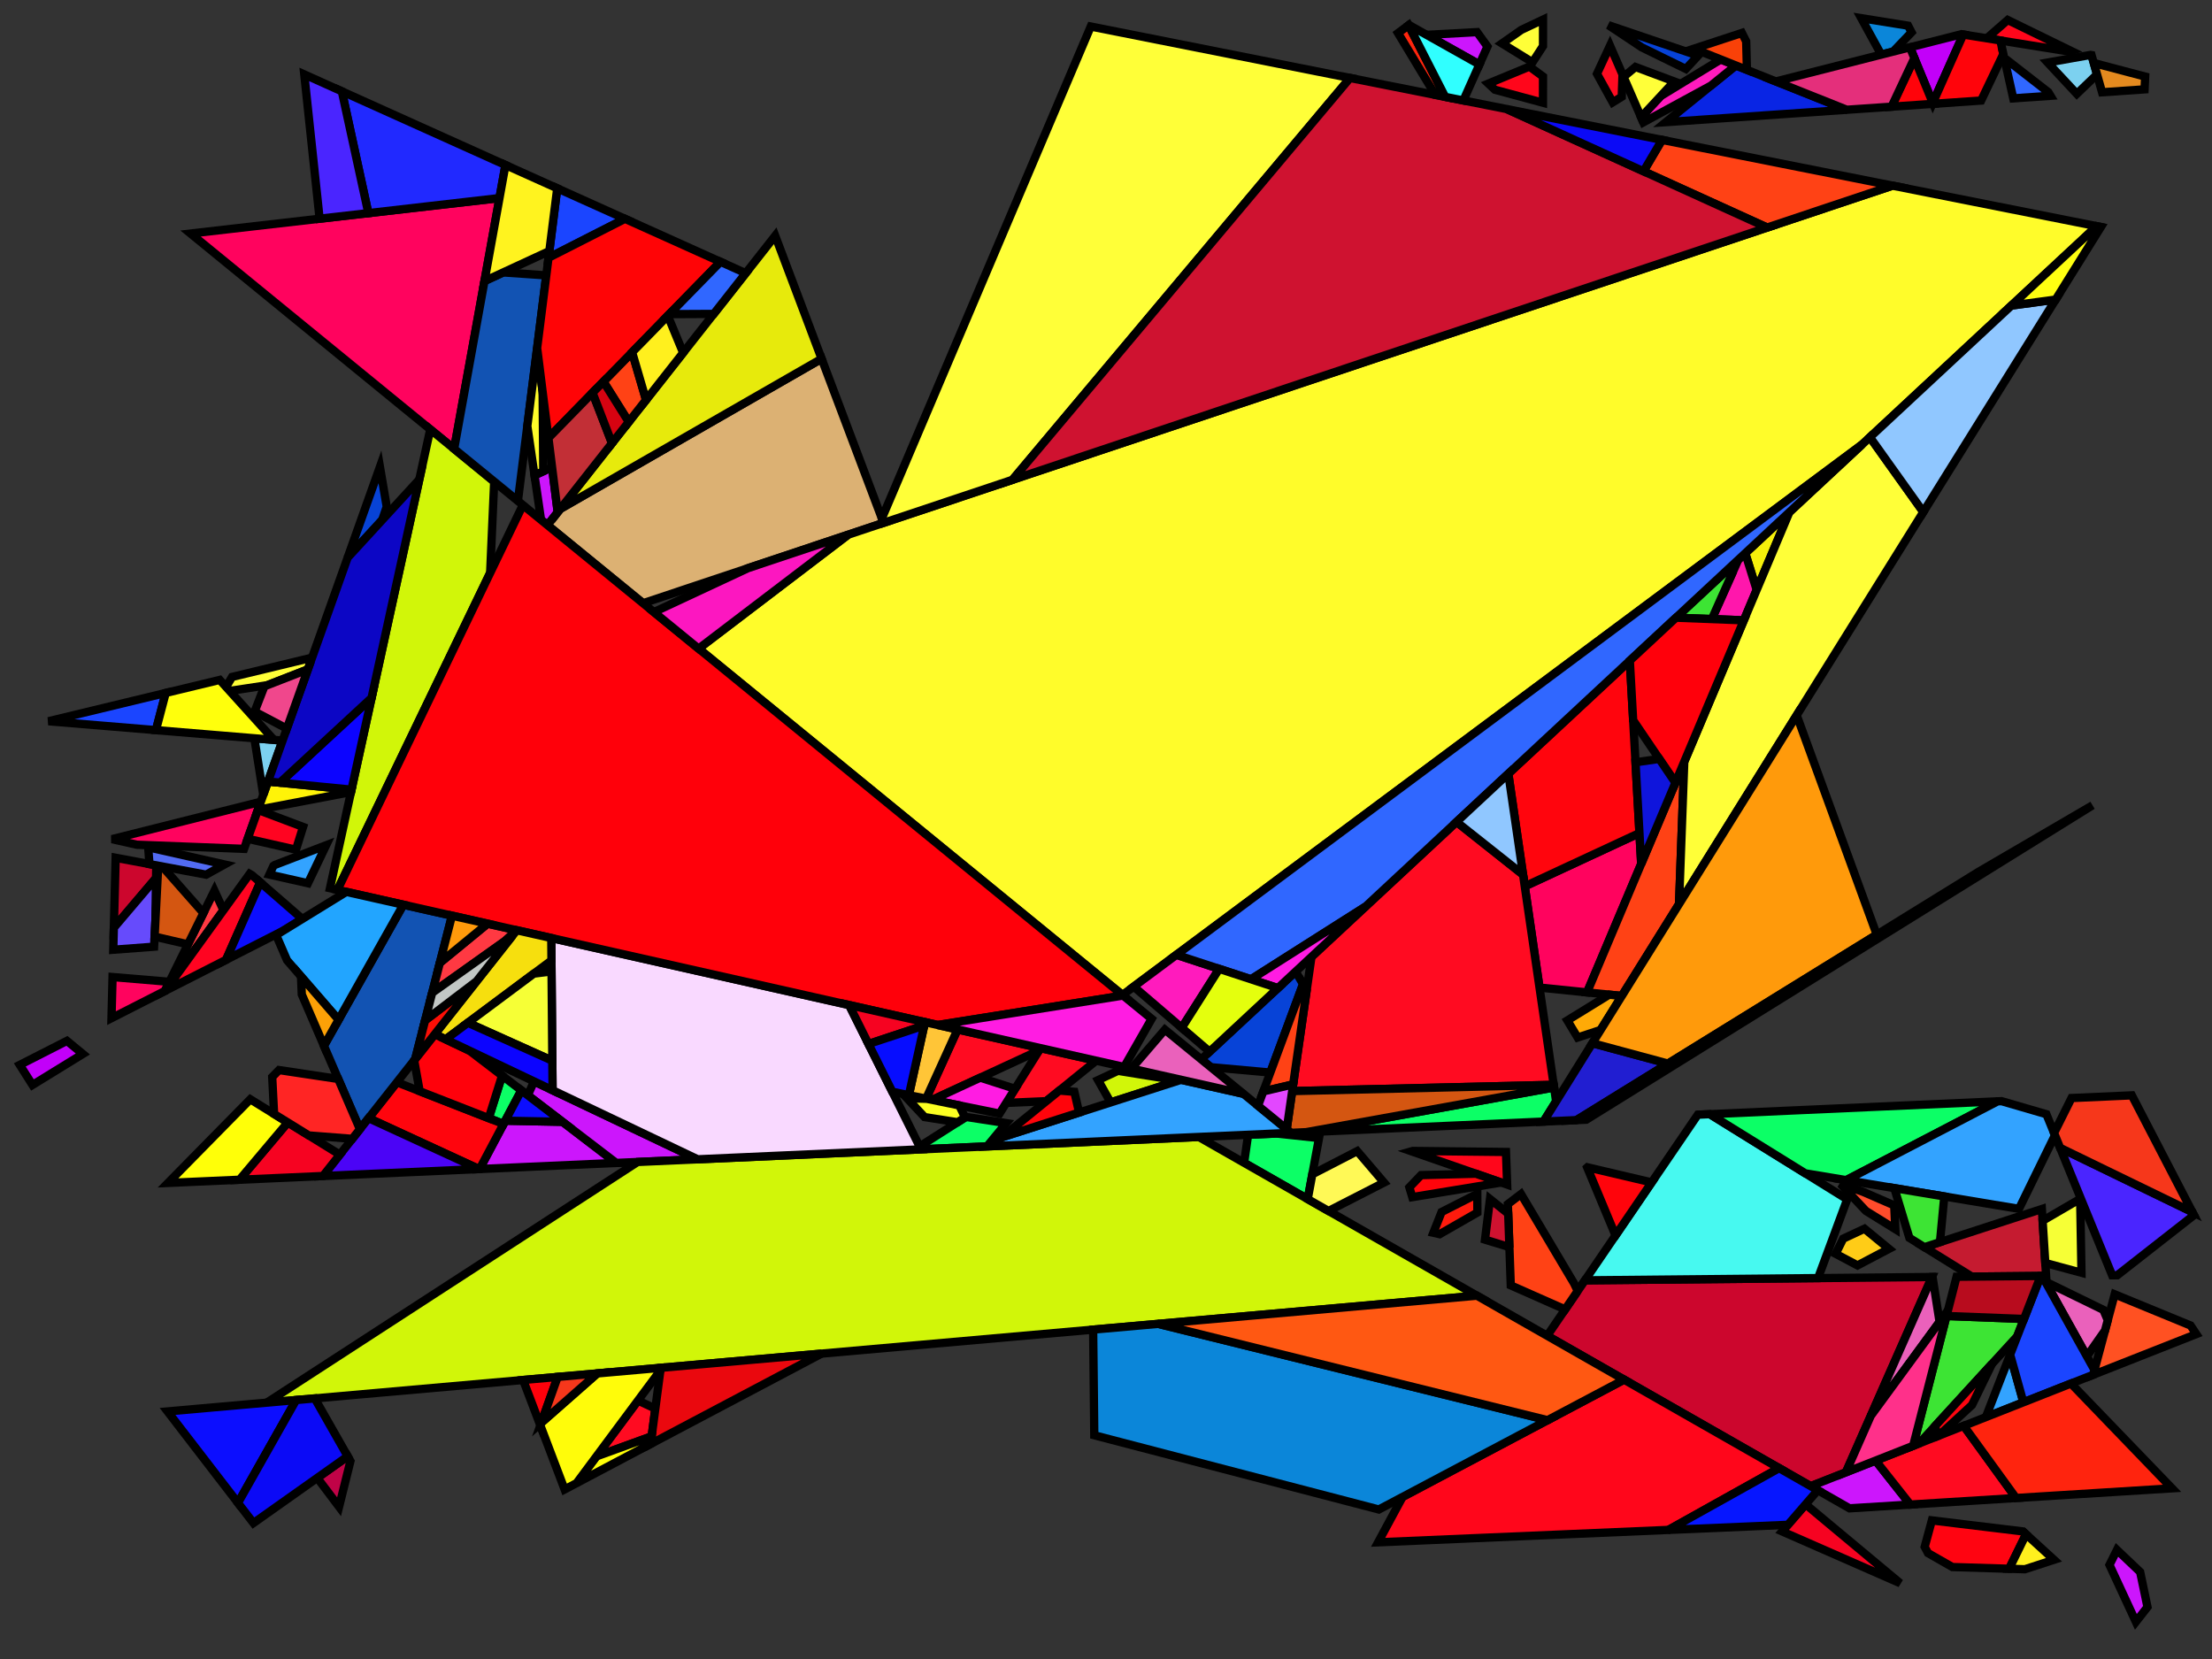 <?xml version="1.0" encoding="iso-8859-1" standalone="no"?>
<!DOCTYPE svg PUBLIC "-//W3C//DTD SVG 1.0//EN" "http://www.w3.org/TR/2001/REC-SVG-20010904/DTD/svg10.dtd">
<svg xmlns="http://www.w3.org/2000/svg" width="800" height="600">
<rect width="100%" height="100%" fill="#333333" stroke="none"/>
<path style="fill:rgb(0, 0, 0);fill-opacity:0.0;fill-rule:evenodd;stroke:rgb(0, 0, 0);stroke-width:0.0;" d="M 0, 600 L 800, 600 L 800, 0 L 0, 0 z "/>
<path style="fill:rgb(204, 6, 45);fill-opacity:1.0;fill-rule:evenodd;stroke:rgb(0, 0, 0);stroke-width:3.0;" d="M 56.514, 312.967 L 56.444, 317.543 L 41.173, 335.527 L 41.832, 310.227 z "/>
<path style="fill:rgb(204, 6, 45);fill-opacity:1.0;fill-rule:evenodd;stroke:rgb(0, 0, 0);stroke-width:3.0;" d="M 667.588, 532.483 L 654.873, 537.498 L 559.559, 483.101 L 573.22, 463.048 L 698.729, 461.844 z "/>
<path style="fill:rgb(71, 249, 240);fill-opacity:1.0;fill-rule:evenodd;stroke:rgb(0, 0, 0);stroke-width:3.0;" d="M 668.068, 433.753 L 657.523, 462.239 L 573.22, 463.048 L 614.026, 403.149 L 618.389, 402.954 z "/>
<path style="fill:rgb(255, 3, 94);fill-opacity:1.0;fill-rule:evenodd;stroke:rgb(0, 0, 0);stroke-width:3.0;" d="M 164.247, 162.344 L 68.927, 84.457 L 180.646, 71.635 z "/>
<path style="fill:rgb(255, 3, 94);fill-opacity:1.0;fill-rule:evenodd;stroke:rgb(0, 0, 0);stroke-width:3.0;" d="M 61.275, 355.085 L 59.638, 358.398 L 40.323, 368.235 L 40.709, 353.36 z "/>
<path style="fill:rgb(255, 3, 94);fill-opacity:1.0;fill-rule:evenodd;stroke:rgb(0, 0, 0);stroke-width:3.0;" d="M 593.556, 312.462 L 573.983, 358.918 L 556.786, 357.16 L 551.448, 320.556 L 592.932, 301.281 z "/>
<path style="fill:rgb(255, 3, 94);fill-opacity:1.0;fill-rule:evenodd;stroke:rgb(0, 0, 0);stroke-width:3.0;" d="M 88.264, 307.006 L 49.5, 305.509 L 40.514, 303.487 L 94.328, 289.958 z "/>
<path style="fill:rgb(204, 22, 252);fill-opacity:1.0;fill-rule:evenodd;stroke:rgb(0, 0, 0);stroke-width:3.0;" d="M 690.886, 544.144 L 668.906, 545.507 L 654.873, 537.498 L 678.334, 528.244 z "/>
<path style="fill:rgb(204, 22, 252);fill-opacity:1.0;fill-rule:evenodd;stroke:rgb(0, 0, 0);stroke-width:3.0;" d="M 203.433, 405.721 L 222.867, 420.589 L 173.477, 422.791 L 182.739, 405.323 z "/>
<path style="fill:rgb(204, 22, 252);fill-opacity:1.0;fill-rule:evenodd;stroke:rgb(0, 0, 0);stroke-width:3.0;" d="M 201.7, 185.259 L 198.018, 189.938 L 195.672, 188.021 L 193.315, 171.888 L 199.666, 169.005 z "/>
<path style="fill:rgb(204, 22, 252);fill-opacity:1.0;fill-rule:evenodd;stroke:rgb(0, 0, 0);stroke-width:3.0;" d="M 774.011, 568.507 L 776.667, 581.205 L 772.47, 586.572 L 762.926, 565.966 L 765.625, 560.545 z "/>
<path style="fill:rgb(204, 22, 252);fill-opacity:1.0;fill-rule:evenodd;stroke:rgb(0, 0, 0);stroke-width:3.0;" d="M 537.952, 16.82 L 535.047, 23.332 L 515.93, 12.601 L 534.198, 11.617 z "/>
<path style="fill:rgb(204, 22, 252);fill-opacity:1.0;fill-rule:evenodd;stroke:rgb(0, 0, 0);stroke-width:3.0;" d="M 252.331, 419.275 L 222.867, 420.589 L 190.88, 396.117 L 193.144, 391.109 z "/>
<path style="fill:rgb(197, 27, 48);fill-opacity:1.0;fill-rule:evenodd;stroke:rgb(0, 0, 0);stroke-width:3.0;" d="M 740.005, 461.448 L 713.156, 461.706 L 695.991, 451.064 L 738.471, 437.251 z "/>
<path style="fill:rgb(12, 255, 102);fill-opacity:1.0;fill-rule:evenodd;stroke:rgb(0, 0, 0);stroke-width:3.0;" d="M 363.916, 406.198 L 356.959, 414.61 L 333.1, 415.674 L 332.577, 414.625 L 349.346, 403.947 z "/>
<path style="fill:rgb(12, 255, 102);fill-opacity:1.0;fill-rule:evenodd;stroke:rgb(0, 0, 0);stroke-width:3.0;" d="M 188.562, 394.343 L 182.114, 406.503 L 176.754, 404.408 L 181.582, 389.004 z "/>
<path style="fill:rgb(12, 255, 102);fill-opacity:1.0;fill-rule:evenodd;stroke:rgb(0, 0, 0);stroke-width:3.0;" d="M 667.713, 426.813 L 652.901, 424.35 L 618.389, 402.954 L 722.462, 398.314 z "/>
<path style="fill:rgb(12, 255, 102);fill-opacity:1.0;fill-rule:evenodd;stroke:rgb(0, 0, 0);stroke-width:3.0;" d="M 562.788, 398.321 L 558.23, 405.637 L 472.36, 409.465 L 562.055, 393.294 z "/>
<path style="fill:rgb(12, 255, 102);fill-opacity:1.0;fill-rule:evenodd;stroke:rgb(0, 0, 0);stroke-width:3.0;" d="M 477.041, 411.595 L 472.956, 433.676 L 449.948, 420.545 L 451.402, 410.4 L 461.639, 409.943 z "/>
<path style="fill:rgb(209, 246, 9);fill-opacity:1.0;fill-rule:evenodd;stroke:rgb(0, 0, 0);stroke-width:3.0;" d="M 534.154, 468.602 L 96.489, 507.283 L 230.598, 420.244 L 433.564, 411.195 z "/>
<path style="fill:rgb(209, 246, 9);fill-opacity:1.0;fill-rule:evenodd;stroke:rgb(0, 0, 0);stroke-width:3.0;" d="M 426.269, 390.809 L 401.674, 398.704 L 397.124, 390.634 L 404.328, 387.272 z "/>
<path style="fill:rgb(209, 246, 9);fill-opacity:1.0;fill-rule:evenodd;stroke:rgb(0, 0, 0);stroke-width:3.0;" d="M 178.725, 174.174 L 177.269, 207.205 L 122.055, 321.841 L 119.338, 321.23 L 155.611, 155.287 z "/>
<path style="fill:rgb(255, 249, 86);fill-opacity:1.0;fill-rule:evenodd;stroke:rgb(0, 0, 0);stroke-width:3.0;" d="M 500.551, 427.684 L 480.564, 437.924 L 480.436, 437.945 L 472.956, 433.676 L 474.619, 424.69 L 490.847, 416.317 z "/>
<path style="fill:rgb(33, 41, 255);fill-opacity:1.0;fill-rule:evenodd;stroke:rgb(0, 0, 0);stroke-width:3.0;" d="M 182.808, 59.675 L 180.646, 71.635 L 133.219, 77.078 L 123.631, 33.03 z "/>
<path style="fill:rgb(255, 5, 13);fill-opacity:1.0;fill-rule:evenodd;stroke:rgb(0, 0, 0);stroke-width:3.0;" d="M 182.114, 406.503 L 173.477, 422.791 L 173.226, 422.802 L 133.302, 404.404 L 143.54, 391.421 z "/>
<path style="fill:rgb(255, 5, 13);fill-opacity:1.0;fill-rule:evenodd;stroke:rgb(0, 0, 0);stroke-width:3.0;" d="M 592.932, 301.281 L 551.448, 320.556 L 545.507, 279.814 L 589.45, 238.925 z "/>
<path style="fill:rgb(9, 37, 228);fill-opacity:1.0;fill-rule:evenodd;stroke:rgb(0, 0, 0);stroke-width:3.0;" d="M 667.912, 39.694 L 602.478, 44.175 L 627.785, 23.678 z "/>
<path style="fill:rgb(18, 83, 179);fill-opacity:1.0;fill-rule:evenodd;stroke:rgb(0, 0, 0);stroke-width:3.0;" d="M 197.572, 99.591 L 187.304, 181.184 L 164.247, 162.344 L 175.218, 101.656 L 181.993, 98.524 z "/>
<path style="fill:rgb(18, 83, 179);fill-opacity:1.0;fill-rule:evenodd;stroke:rgb(0, 0, 0);stroke-width:3.0;" d="M 163.456, 331.161 L 150.163, 383.023 L 130.164, 408.383 L 117.154, 378.226 L 145.875, 327.203 z "/>
<path style="fill:rgb(220, 177, 115);fill-opacity:1.0;fill-rule:evenodd;stroke:rgb(0, 0, 0);stroke-width:3.0;" d="M 319.548, 189.101 L 232.569, 218.17 L 198.018, 189.938 L 202.666, 184.03 L 297.15, 129.745 z "/>
<path style="fill:rgb(231, 234, 12);fill-opacity:1.0;fill-rule:evenodd;stroke:rgb(0, 0, 0);stroke-width:3.0;" d="M 297.15, 129.745 L 202.666, 184.03 L 280.365, 85.263 z "/>
<path style="fill:rgb(51, 163, 255);fill-opacity:1.0;fill-rule:evenodd;stroke:rgb(0, 0, 0);stroke-width:3.0;" d="M 731.79, 507.159 L 718.21, 512.515 L 726.99, 489.911 z "/>
<path style="fill:rgb(51, 163, 255);fill-opacity:1.0;fill-rule:evenodd;stroke:rgb(0, 0, 0);stroke-width:3.0;" d="M 740.105, 402.967 L 743.21, 410.573 L 730.19, 437.2 L 667.713, 426.813 L 722.462, 398.314 L 723.892, 398.25 z "/>
<path style="fill:rgb(51, 163, 255);fill-opacity:1.0;fill-rule:evenodd;stroke:rgb(0, 0, 0);stroke-width:3.0;" d="M 111.376, 319.437 L 97.436, 316.299 L 98.876, 313.165 L 99.335, 312.848 L 117.944, 305.694 z "/>
<path style="fill:rgb(51, 163, 255);fill-opacity:1.0;fill-rule:evenodd;stroke:rgb(0, 0, 0);stroke-width:3.0;" d="M 449.705, 395.595 L 466.973, 409.705 L 358.324, 414.549 L 362.256, 411.358 L 427.164, 390.521 z "/>
<path style="fill:rgb(255, 57, 66);fill-opacity:1.0;fill-rule:evenodd;stroke:rgb(0, 0, 0);stroke-width:3.0;" d="M 186.799, 336.415 L 182.371, 340.516 L 156.306, 359.053 L 159.083, 348.223 L 176.345, 334.062 z "/>
<path style="fill:rgb(255, 57, 66);fill-opacity:1.0;fill-rule:evenodd;stroke:rgb(0, 0, 0);stroke-width:3.0;" d="M 80.707, 328.979 L 80.413, 329.735 L 59.756, 358.338 L 59.638, 358.398 L 77.563, 322.134 z "/>
<path style="fill:rgb(255, 4, 33);fill-opacity:1.0;fill-rule:evenodd;stroke:rgb(0, 0, 0);stroke-width:3.0;" d="M 91.168, 316.545 L 94.12, 319.112 L 81.75, 347.137 L 59.756, 358.338 L 90.303, 316.042 z "/>
<path style="fill:rgb(255, 4, 33);fill-opacity:1.0;fill-rule:evenodd;stroke:rgb(0, 0, 0);stroke-width:3.0;" d="M 109.61, 299.068 L 107.031, 307.304 L 89.564, 303.353 L 93.277, 292.913 z "/>
<path style="fill:rgb(249, 217, 255);fill-opacity:1.0;fill-rule:evenodd;stroke:rgb(0, 0, 0);stroke-width:3.0;" d="M 307.097, 363.494 L 333.1, 415.674 L 252.331, 419.275 L 199.848, 394.3 L 199.374, 339.246 z "/>
<path style="fill:rgb(246, 240, 11);fill-opacity:1.0;fill-rule:evenodd;stroke:rgb(0, 0, 0);stroke-width:3.0;" d="M 635.329, 213.317 L 631.196, 200.079 L 647.168, 185.217 z "/>
<path style="fill:rgb(255, 6, 27);fill-opacity:1.0;fill-rule:evenodd;stroke:rgb(0, 0, 0);stroke-width:3.0;" d="M 558.043, 27.669 L 558.037, 37.163 L 540.658, 32.456 L 538.283, 30.229 L 553.149, 24.076 z "/>
<path style="fill:rgb(255, 6, 27);fill-opacity:1.0;fill-rule:evenodd;stroke:rgb(0, 0, 0);stroke-width:3.0;" d="M 643.443, 530.974 L 603.416, 553.311 L 498.412, 557.793 L 507.263, 541.379 L 587.367, 498.971 z "/>
<path style="fill:rgb(255, 6, 27);fill-opacity:1.0;fill-rule:evenodd;stroke:rgb(0, 0, 0);stroke-width:3.0;" d="M 748.999, 18.395 L 748.248, 18.614 L 718.537, 13.85 L 726.116, 7.23 z "/>
<path style="fill:rgb(255, 6, 27);fill-opacity:1.0;fill-rule:evenodd;stroke:rgb(0, 0, 0);stroke-width:3.0;" d="M 544.659, 416.625 L 545.083, 428.424 L 510.495, 416.393 L 510.99, 416.254 z "/>
<path style="fill:rgb(255, 204, 23);fill-opacity:1.0;fill-rule:evenodd;stroke:rgb(0, 0, 0);stroke-width:3.0;" d="M 683.172, 451.662 L 671.797, 457.647 L 663.893, 453.455 L 666.609, 447.982 L 674.318, 444.383 z "/>
<path style="fill:rgb(255, 11, 33);fill-opacity:1.0;fill-rule:evenodd;stroke:rgb(0, 0, 0);stroke-width:3.0;" d="M 396.449, 383.607 L 378.408, 398.249 L 363.916, 398.88 L 376.334, 379.079 z "/>
<path style="fill:rgb(255, 11, 33);fill-opacity:1.0;fill-rule:evenodd;stroke:rgb(0, 0, 0);stroke-width:3.0;" d="M 550.831, 316.324 L 561.918, 392.351 L 467.337, 394.61 L 474.31, 346.064 L 526.77, 297.249 z "/>
<path style="fill:rgb(255, 11, 33);fill-opacity:1.0;fill-rule:evenodd;stroke:rgb(0, 0, 0);stroke-width:3.0;" d="M 729.133, 541.772 L 690.886, 544.144 L 678.334, 528.244 L 710.211, 515.671 z "/>
<path style="fill:rgb(255, 11, 33);fill-opacity:1.0;fill-rule:evenodd;stroke:rgb(0, 0, 0);stroke-width:3.0;" d="M 586.801, 26.932 L 586.523, 35.005 L 583.255, 37.014 L 577.568, 26.687 L 582.285, 16.53 z "/>
<path style="fill:rgb(255, 11, 33);fill-opacity:1.0;fill-rule:evenodd;stroke:rgb(0, 0, 0);stroke-width:3.0;" d="M 237.006, 509.448 L 235.684, 519.471 L 215.704, 526.725 L 230.73, 506.52 z "/>
<path style="fill:rgb(255, 11, 33);fill-opacity:1.0;fill-rule:evenodd;stroke:rgb(0, 0, 0);stroke-width:3.0;" d="M 376.334, 379.079 L 375.82, 379.898 L 337.135, 397.793 L 334.94, 397.346 L 346.313, 372.322 z "/>
<path style="fill:rgb(255, 81, 34);fill-opacity:1.0;fill-rule:evenodd;stroke:rgb(0, 0, 0);stroke-width:3.0;" d="M 792.26, 479.393 L 794.321, 482.494 L 757.021, 497.207 L 764.807, 468.114 z "/>
<path style="fill:rgb(255, 252, 42);fill-opacity:1.0;fill-rule:evenodd;stroke:rgb(0, 0, 0);stroke-width:3.0;" d="M 196.252, 141.725 L 196.481, 170.451 L 193.315, 171.888 L 190.714, 154.086 L 194.266, 125.861 z "/>
<path style="fill:rgb(255, 252, 42);fill-opacity:1.0;fill-rule:evenodd;stroke:rgb(0, 0, 0);stroke-width:3.0;" d="M 758.309, 81.799 L 673.423, 160.786 L 405.954, 359.846 L 252.659, 234.586 L 306.774, 193.37 L 684.457, 67.141 z "/>
<path style="fill:rgb(11, 134, 217);fill-opacity:1.0;fill-rule:evenodd;stroke:rgb(0, 0, 0);stroke-width:3.0;" d="M 559.684, 513.627 L 498.671, 545.928 L 395.762, 519.085 L 395.354, 480.869 L 418.876, 478.79 z "/>
<path style="fill:rgb(11, 134, 217);fill-opacity:1.0;fill-rule:evenodd;stroke:rgb(0, 0, 0);stroke-width:3.0;" d="M 690.088, 9.288 L 691.341, 11.685 L 684.678, 18.658 L 680.369, 19.755 L 673.144, 6.571 z "/>
<path style="fill:rgb(7, 67, 215);fill-opacity:1.0;fill-rule:evenodd;stroke:rgb(0, 0, 0);stroke-width:3.0;" d="M 139.865, 183.261 L 138.241, 188.033 L 125.735, 201.661 L 137.409, 168.841 z "/>
<path style="fill:rgb(7, 67, 215);fill-opacity:1.0;fill-rule:evenodd;stroke:rgb(0, 0, 0);stroke-width:3.0;" d="M 614.153, 20.123 L 609.7, 24.93 L 593.753, 17.128 L 581.702, 9.105 z "/>
<path style="fill:rgb(7, 67, 215);fill-opacity:1.0;fill-rule:evenodd;stroke:rgb(0, 0, 0);stroke-width:3.0;" d="M 471.261, 355.929 L 459.426, 387.901 L 437.911, 385.958 L 434.464, 383.141 L 468.588, 351.388 z "/>
<path style="fill:rgb(255, 0, 10);fill-opacity:1.0;fill-rule:evenodd;stroke:rgb(0, 0, 0);stroke-width:3.0;" d="M 406.201, 360.048 L 339.162, 370.712 L 122.055, 321.841 L 189.096, 182.648 z "/>
<path style="fill:rgb(255, 23, 172);fill-opacity:1.0;fill-rule:evenodd;stroke:rgb(0, 0, 0);stroke-width:3.0;" d="M 635.329, 213.317 L 630.68, 224.351 L 619.102, 223.9 L 628.694, 202.407 L 631.196, 200.079 z "/>
<path style="fill:rgb(234, 97, 187);fill-opacity:1.0;fill-rule:evenodd;stroke:rgb(0, 0, 0);stroke-width:3.0;" d="M 449.705, 395.595 L 409.207, 386.479 L 421.303, 372.388 z "/>
<path style="fill:rgb(234, 97, 187);fill-opacity:1.0;fill-rule:evenodd;stroke:rgb(0, 0, 0);stroke-width:3.0;" d="M 701.469, 478.067 L 676.602, 512.036 L 698.729, 461.844 L 698.933, 461.842 z "/>
<path style="fill:rgb(234, 97, 187);fill-opacity:1.0;fill-rule:evenodd;stroke:rgb(0, 0, 0);stroke-width:3.0;" d="M 760.707, 473.736 L 762.302, 477.474 L 761.309, 481.187 L 754.75, 490.537 L 739.705, 463.496 z "/>
<path style="fill:rgb(255, 197, 55);fill-opacity:1.0;fill-rule:evenodd;stroke:rgb(0, 0, 0);stroke-width:3.0;" d="M 346.313, 372.322 L 334.94, 397.346 L 328.704, 396.075 L 334.533, 369.67 z "/>
<path style="fill:rgb(194, 0, 249);fill-opacity:1.0;fill-rule:evenodd;stroke:rgb(0, 0, 0);stroke-width:3.0;" d="M 710.026, 12.486 L 699.024, 37.222 L 690.746, 17.114 L 709.352, 12.377 z "/>
<path style="fill:rgb(194, 0, 249);fill-opacity:1.0;fill-rule:evenodd;stroke:rgb(0, 0, 0);stroke-width:3.0;" d="M 29.962, 381.185 L 11.744, 392.392 L 7.149, 385.13 L 24.205, 376.444 z "/>
<path style="fill:rgb(255, 27, 13);fill-opacity:1.0;fill-rule:evenodd;stroke:rgb(0, 0, 0);stroke-width:3.0;" d="M 534.312, 438.535 L 520.667, 446.358 L 518.39, 445.847 L 521.372, 438.33 L 534.28, 431.772 z "/>
<path style="fill:rgb(255, 243, 8);fill-opacity:1.0;fill-rule:evenodd;stroke:rgb(0, 0, 0);stroke-width:3.0;" d="M 127.128, 285.591 L 126.94, 286.451 L 93.295, 292.863 L 96.932, 282.638 z "/>
<path style="fill:rgb(255, 66, 21);fill-opacity:1.0;fill-rule:evenodd;stroke:rgb(0, 0, 0);stroke-width:3.0;" d="M 607.244, 326.972 L 586.539, 360.202 L 573.983, 358.918 L 609.142, 275.47 z "/>
<path style="fill:rgb(255, 66, 21);fill-opacity:1.0;fill-rule:evenodd;stroke:rgb(0, 0, 0);stroke-width:3.0;" d="M 472.573, 358.157 L 467.687, 392.173 L 456.9, 394.725 L 471.261, 355.929 z "/>
<path style="fill:rgb(255, 66, 21);fill-opacity:1.0;fill-rule:evenodd;stroke:rgb(0, 0, 0);stroke-width:3.0;" d="M 684.457, 67.141 L 639.116, 82.295 L 594.399, 61.954 L 601.092, 50.595 z "/>
<path style="fill:rgb(255, 66, 21);fill-opacity:1.0;fill-rule:evenodd;stroke:rgb(0, 0, 0);stroke-width:3.0;" d="M 233.649, 144.646 L 227.391, 152.601 L 218.244, 138.013 L 228.616, 127.395 z "/>
<path style="fill:rgb(255, 66, 21);fill-opacity:1.0;fill-rule:evenodd;stroke:rgb(0, 0, 0);stroke-width:3.0;" d="M 569.265, 464.131 L 570.507, 466.702 L 570.242, 467.421 L 566.049, 473.574 L 546.391, 464.872 L 545.336, 435.476 L 550.093, 431.852 z "/>
<path style="fill:rgb(246, 223, 14);fill-opacity:1.0;fill-rule:evenodd;stroke:rgb(0, 0, 0);stroke-width:3.0;" d="M 199.374, 339.246 L 199.444, 347.367 L 161.171, 375.894 L 157.254, 374.03 L 186.898, 336.437 z "/>
<path style="fill:rgb(75, 4, 246);fill-opacity:1.0;fill-rule:evenodd;stroke:rgb(0, 0, 0);stroke-width:3.0;" d="M 173.226, 422.802 L 116.811, 425.317 L 133.302, 404.404 z "/>
<path style="fill:rgb(252, 23, 192);fill-opacity:1.0;fill-rule:evenodd;stroke:rgb(0, 0, 0);stroke-width:3.0;" d="M 252.659, 234.586 L 236.496, 221.379 L 270.52, 205.487 L 306.774, 193.37 z "/>
<path style="fill:rgb(255, 27, 189);fill-opacity:1.0;fill-rule:evenodd;stroke:rgb(0, 0, 0);stroke-width:3.0;" d="M 440.93, 350.396 L 427.406, 371.726 L 410.018, 356.822 L 425.468, 345.323 z "/>
<path style="fill:rgb(255, 27, 189);fill-opacity:1.0;fill-rule:evenodd;stroke:rgb(0, 0, 0);stroke-width:3.0;" d="M 627.785, 23.678 L 618.803, 30.952 L 594.322, 44.256 L 593.515, 42.395 L 600.599, 34.75 L 622.329, 21.5 z "/>
<path style="fill:rgb(255, 255, 56);fill-opacity:1.0;fill-rule:evenodd;stroke:rgb(0, 0, 0);stroke-width:3.0;" d="M 695.593, 185.176 L 607.244, 326.972 L 609.142, 275.47 L 647.168, 185.217 L 676.285, 158.123 z "/>
<path style="fill:rgb(255, 255, 56);fill-opacity:1.0;fill-rule:evenodd;stroke:rgb(0, 0, 0);stroke-width:3.0;" d="M 558.05, 16.665 L 554.252, 22.526 L 543.206, 15.714 L 550.221, 10.803 L 558.057, 7.091 z "/>
<path style="fill:rgb(255, 255, 56);fill-opacity:1.0;fill-rule:evenodd;stroke:rgb(0, 0, 0);stroke-width:3.0;" d="M 488.255, 28.2 L 366.186, 173.513 L 319.548, 189.101 L 318.936, 187.479 L 394.482, 9.588 z "/>
<path style="fill:rgb(255, 4, 17);fill-opacity:1.0;fill-rule:evenodd;stroke:rgb(0, 0, 0);stroke-width:3.0;" d="M 731.624, 553.857 L 732.747, 554.882 L 726.638, 567.364 L 706.112, 566.741 L 697.291, 561.706 L 696.09, 559.439 L 698.685, 549.871 z "/>
<path style="fill:rgb(61, 228, 52);fill-opacity:1.0;fill-rule:evenodd;stroke:rgb(0, 0, 0);stroke-width:3.0;" d="M 703.181, 432.71 L 701.61, 449.237 L 695.991, 451.064 L 690.558, 447.696 L 685.11, 429.705 z "/>
<path style="fill:rgb(61, 228, 52);fill-opacity:1.0;fill-rule:evenodd;stroke:rgb(0, 0, 0);stroke-width:3.0;" d="M 731.996, 477.022 L 729.565, 483.28 L 694.095, 522.027 L 691.924, 522.884 L 703.98, 475.944 z "/>
<path style="fill:rgb(61, 228, 52);fill-opacity:1.0;fill-rule:evenodd;stroke:rgb(0, 0, 0);stroke-width:3.0;" d="M 626.525, 207.268 L 619.102, 223.9 L 606.138, 223.396 L 625.381, 205.49 z "/>
<path style="fill:rgb(27, 69, 255);fill-opacity:1.0;fill-rule:evenodd;stroke:rgb(0, 0, 0);stroke-width:3.0;" d="M 757.489, 495.459 L 757.021, 497.207 L 731.79, 507.159 L 726.99, 489.911 L 738.038, 461.467 L 738.573, 461.462 z "/>
<path style="fill:rgb(27, 69, 255);fill-opacity:1.0;fill-rule:evenodd;stroke:rgb(0, 0, 0);stroke-width:3.0;" d="M 56.396, 264.061 L 17.538, 260.842 L 59.93, 250.614 z "/>
<path style="fill:rgb(27, 69, 255);fill-opacity:1.0;fill-rule:evenodd;stroke:rgb(0, 0, 0);stroke-width:3.0;" d="M 226.038, 79.139 L 198.374, 93.219 L 201.534, 68.106 z "/>
<path style="fill:rgb(255, 4, 11);fill-opacity:1.0;fill-rule:evenodd;stroke:rgb(0, 0, 0);stroke-width:3.0;" d="M 542.915, 427.67 L 510.777, 432.956 L 509.712, 429.414 L 513.945, 424.997 L 533.756, 424.484 z "/>
<path style="fill:rgb(255, 4, 11);fill-opacity:1.0;fill-rule:evenodd;stroke:rgb(0, 0, 0);stroke-width:3.0;" d="M 723.448, 14.638 L 724.54, 19.527 L 716.507, 36.366 L 699.16, 37.554 L 699.024, 37.222 L 710.026, 12.486 z "/>
<path style="fill:rgb(255, 4, 11);fill-opacity:1.0;fill-rule:evenodd;stroke:rgb(0, 0, 0);stroke-width:3.0;" d="M 597.348, 427.63 L 584.383, 446.663 L 584.167, 446.558 L 574.035, 422.232 L 574.11, 422.165 z "/>
<path style="fill:rgb(255, 4, 11);fill-opacity:1.0;fill-rule:evenodd;stroke:rgb(0, 0, 0);stroke-width:3.0;" d="M 388.552, 394.858 L 390.273, 402.364 L 362.256, 411.358 L 383.13, 394.417 z "/>
<path style="fill:rgb(255, 243, 31);fill-opacity:1.0;fill-rule:evenodd;stroke:rgb(0, 0, 0);stroke-width:3.0;" d="M 201.534, 68.106 L 198.677, 90.809 L 175.218, 101.656 L 182.808, 59.675 z "/>
<path style="fill:rgb(255, 4, 6);fill-opacity:1.0;fill-rule:evenodd;stroke:rgb(0, 0, 0);stroke-width:3.0;" d="M 260.568, 94.686 L 198.337, 158.391 L 194.266, 125.861 L 198.374, 93.219 L 226.038, 79.139 z "/>
<path style="fill:rgb(246, 255, 54);fill-opacity:1.0;fill-rule:evenodd;stroke:rgb(0, 0, 0);stroke-width:3.0;" d="M 199.756, 383.622 L 169.212, 369.901 L 193.062, 352.124 L 199.478, 351.337 z "/>
<path style="fill:rgb(246, 255, 54);fill-opacity:1.0;fill-rule:evenodd;stroke:rgb(0, 0, 0);stroke-width:3.0;" d="M 752.795, 460.311 L 739.709, 456.778 L 738.741, 441.499 L 752.322, 433.582 z "/>
<path style="fill:rgb(48, 103, 255);fill-opacity:1.0;fill-rule:evenodd;stroke:rgb(0, 0, 0);stroke-width:3.0;" d="M 269.713, 98.803 L 258.128, 113.529 L 242.079, 113.612 L 260.568, 94.686 z "/>
<path style="fill:rgb(48, 103, 255);fill-opacity:1.0;fill-rule:evenodd;stroke:rgb(0, 0, 0);stroke-width:3.0;" d="M 493.831, 327.9 L 452.447, 354.174 L 425.468, 345.323 L 673.423, 160.786 z "/>
<path style="fill:rgb(48, 103, 255);fill-opacity:1.0;fill-rule:evenodd;stroke:rgb(0, 0, 0);stroke-width:3.0;" d="M 740.797, 33.329 L 741.594, 34.648 L 728.122, 35.57 L 724.851, 20.922 z "/>
<path style="fill:rgb(192, 3, 71);fill-opacity:1.0;fill-rule:evenodd;stroke:rgb(0, 0, 0);stroke-width:3.0;" d="M 126.739, 528.431 L 122.629, 544.952 L 114.739, 534.495 L 125.753, 526.697 z "/>
<path style="fill:rgb(12, 14, 255);fill-opacity:1.0;fill-rule:evenodd;stroke:rgb(0, 0, 0);stroke-width:3.0;" d="M 109.345, 332.35 L 102.423, 336.608 L 81.75, 347.137 L 94.12, 319.112 z "/>
<path style="fill:rgb(12, 14, 255);fill-opacity:1.0;fill-rule:evenodd;stroke:rgb(0, 0, 0);stroke-width:3.0;" d="M 86.067, 543.56 L 60.588, 510.456 L 107.095, 506.346 z "/>
<path style="fill:rgb(12, 14, 255);fill-opacity:1.0;fill-rule:evenodd;stroke:rgb(0, 0, 0);stroke-width:3.0;" d="M 203.433, 405.721 L 182.739, 405.323 L 188.562, 394.343 z "/>
<path style="fill:rgb(207, 18, 48);fill-opacity:1.0;fill-rule:evenodd;stroke:rgb(0, 0, 0);stroke-width:3.0;" d="M 544.923, 39.447 L 639.116, 82.295 L 366.186, 173.513 L 488.255, 28.2 z "/>
<path style="fill:rgb(207, 18, 48);fill-opacity:1.0;fill-rule:evenodd;stroke:rgb(0, 0, 0);stroke-width:3.0;" d="M 545.46, 438.922 L 545.865, 450.208 L 544.808, 450.702 L 537.07, 448.332 L 538.874, 433.654 z "/>
<path style="fill:rgb(255, 48, 138);fill-opacity:1.0;fill-rule:evenodd;stroke:rgb(0, 0, 0);stroke-width:3.0;" d="M 691.924, 522.884 L 667.588, 532.483 L 676.602, 512.036 L 704.497, 473.931 z "/>
<path style="fill:rgb(102, 75, 252);fill-opacity:1.0;fill-rule:evenodd;stroke:rgb(0, 0, 0);stroke-width:3.0;" d="M 56.209, 332.948 L 55.724, 342.377 L 40.967, 343.483 L 41.173, 335.527 L 56.444, 317.543 z "/>
<path style="fill:rgb(255, 28, 226);fill-opacity:1.0;fill-rule:evenodd;stroke:rgb(0, 0, 0);stroke-width:3.0;" d="M 367.113, 393.783 L 361.487, 402.753 L 337.135, 397.793 L 354.53, 389.747 z "/>
<path style="fill:rgb(255, 28, 226);fill-opacity:1.0;fill-rule:evenodd;stroke:rgb(0, 0, 0);stroke-width:3.0;" d="M 462.167, 357.363 L 452.447, 354.174 L 493.831, 327.9 z "/>
<path style="fill:rgb(255, 28, 226);fill-opacity:1.0;fill-rule:evenodd;stroke:rgb(0, 0, 0);stroke-width:3.0;" d="M 416.509, 368.471 L 406.555, 385.882 L 339.162, 370.712 L 406.201, 360.048 z "/>
<path style="fill:rgb(246, 3, 33);fill-opacity:1.0;fill-rule:evenodd;stroke:rgb(0, 0, 0);stroke-width:3.0;" d="M 122.91, 417.582 L 116.811, 425.317 L 86.618, 426.664 L 104.083, 405.949 z "/>
<path style="fill:rgb(246, 3, 33);fill-opacity:1.0;fill-rule:evenodd;stroke:rgb(0, 0, 0);stroke-width:3.0;" d="M 334.533, 369.67 L 334.265, 370.884 L 314.108, 377.564 L 307.097, 363.494 z "/>
<path style="fill:rgb(246, 3, 33);fill-opacity:1.0;fill-rule:evenodd;stroke:rgb(0, 0, 0);stroke-width:3.0;" d="M 687.251, 572.603 L 644.541, 553.866 L 653.02, 544.064 z "/>
<path style="fill:rgb(249, 65, 8);fill-opacity:1.0;fill-rule:evenodd;stroke:rgb(0, 0, 0);stroke-width:3.0;" d="M 631.531, 14.962 L 631.797, 25.279 L 612.609, 17.62 L 629.99, 11.909 z "/>
<path style="fill:rgb(255, 170, 7);fill-opacity:1.0;fill-rule:evenodd;stroke:rgb(0, 0, 0);stroke-width:3.0;" d="M 586.539, 360.202 L 578.879, 372.497 L 570.577, 375.231 L 566.851, 369.049 L 581.974, 359.736 z "/>
<path style="fill:rgb(255, 88, 18);fill-opacity:1.0;fill-rule:evenodd;stroke:rgb(0, 0, 0);stroke-width:3.0;" d="M 587.367, 498.971 L 559.684, 513.627 L 418.876, 478.79 L 534.154, 468.602 z "/>
<path style="fill:rgb(234, 8, 14);fill-opacity:1.0;fill-rule:evenodd;stroke:rgb(0, 0, 0);stroke-width:3.0;" d="M 235.321, 522.221 L 238.953, 494.692 L 297.125, 489.551 z "/>
<path style="fill:rgb(34, 165, 255);fill-opacity:1.0;fill-rule:evenodd;stroke:rgb(0, 0, 0);stroke-width:3.0;" d="M 145.875, 327.203 L 122.448, 368.821 L 103.811, 347.294 L 99.877, 338.174 L 125.256, 322.562 z "/>
<path style="fill:rgb(255, 255, 8);fill-opacity:1.0;fill-rule:evenodd;stroke:rgb(0, 0, 0);stroke-width:3.0;" d="M 235.321, 522.221 L 208.514, 536.391 L 215.704, 526.725 L 235.684, 519.471 z "/>
<path style="fill:rgb(255, 255, 8);fill-opacity:1.0;fill-rule:evenodd;stroke:rgb(0, 0, 0);stroke-width:3.0;" d="M 104.083, 405.949 L 86.618, 426.664 L 60.766, 427.816 L 90.517, 397.568 z "/>
<path style="fill:rgb(212, 86, 17);fill-opacity:1.0;fill-rule:evenodd;stroke:rgb(0, 0, 0);stroke-width:3.0;" d="M 562.055, 393.294 L 472.36, 409.465 L 466.973, 409.705 L 465.358, 408.386 L 467.337, 394.61 L 561.918, 392.351 z "/>
<path style="fill:rgb(212, 86, 17);fill-opacity:1.0;fill-rule:evenodd;stroke:rgb(0, 0, 0);stroke-width:3.0;" d="M 58.716, 313.378 L 73.569, 330.213 L 68.012, 341.457 L 67.728, 341.478 L 55.912, 338.729 L 57.231, 313.101 z "/>
<path style="fill:rgb(252, 255, 34);fill-opacity:1.0;fill-rule:evenodd;stroke:rgb(0, 0, 0);stroke-width:3.0;" d="M 335.193, 397.397 L 346.938, 399.79 L 349.032, 404.146 L 346.317, 405.876 L 334.391, 404.011 L 328.024, 397.193 z "/>
<path style="fill:rgb(255, 37, 13);fill-opacity:1.0;fill-rule:evenodd;stroke:rgb(0, 0, 0);stroke-width:3.0;" d="M 522.671, 35.031 L 519.081, 34.318 L 505.608, 11.963 L 509.446, 9.109 z "/>
<path style="fill:rgb(48, 255, 255);fill-opacity:1.0;fill-rule:evenodd;stroke:rgb(0, 0, 0);stroke-width:3.0;" d="M 535.047, 23.332 L 529.247, 36.336 L 522.671, 35.031 L 509.446, 9.109 L 509.558, 9.025 z "/>
<path style="fill:rgb(255, 1, 11);fill-opacity:1.0;fill-rule:evenodd;stroke:rgb(0, 0, 0);stroke-width:3.0;" d="M 195.422, 515.526 L 189.187, 499.09 L 201.694, 497.985 z "/>
<path style="fill:rgb(255, 1, 11);fill-opacity:1.0;fill-rule:evenodd;stroke:rgb(0, 0, 0);stroke-width:3.0;" d="M 169.837, 380.018 L 181.582, 389.004 L 176.754, 404.408 L 151.786, 394.645 L 149.786, 383.501 L 157.254, 374.03 z "/>
<path style="fill:rgb(124, 209, 240);fill-opacity:1.0;fill-rule:evenodd;stroke:rgb(0, 0, 0);stroke-width:3.0;" d="M 756.433, 19.927 L 758.419, 26.935 L 751.105, 33.939 L 740.569, 22.622 L 756.058, 19.867 z "/>
<path style="fill:rgb(124, 209, 240);fill-opacity:1.0;fill-rule:evenodd;stroke:rgb(0, 0, 0);stroke-width:3.0;" d="M 102.191, 267.854 L 95.221, 287.449 L 91.993, 267.009 z "/>
<path style="fill:rgb(226, 71, 255);fill-opacity:1.0;fill-rule:evenodd;stroke:rgb(0, 0, 0);stroke-width:3.0;" d="M 465.358, 408.386 L 454.982, 399.907 L 456.9, 394.725 L 467.687, 392.173 z "/>
<path style="fill:rgb(255, 240, 30);fill-opacity:1.0;fill-rule:evenodd;stroke:rgb(0, 0, 0);stroke-width:3.0;" d="M 247.069, 127.587 L 233.649, 144.646 L 228.616, 127.395 L 241.522, 114.183 z "/>
<path style="fill:rgb(255, 240, 30);fill-opacity:1.0;fill-rule:evenodd;stroke:rgb(0, 0, 0);stroke-width:3.0;" d="M 742.855, 564.114 L 732.332, 567.536 L 726.638, 567.364 L 732.747, 554.882 z "/>
<path style="fill:rgb(252, 15, 6);fill-opacity:1.0;fill-rule:evenodd;stroke:rgb(0, 0, 0);stroke-width:3.0;" d="M 150.163, 383.023 L 153.747, 369.038 L 172.343, 354.895 z "/>
<path style="fill:rgb(194, 199, 197);fill-opacity:1.0;fill-rule:evenodd;stroke:rgb(0, 0, 0);stroke-width:3.0;" d="M 172.343, 354.895 L 153.747, 369.038 L 156.306, 359.053 L 185.356, 338.394 z "/>
<path style="fill:rgb(144, 199, 255);fill-opacity:1.0;fill-rule:evenodd;stroke:rgb(0, 0, 0);stroke-width:3.0;" d="M 550.831, 316.324 L 526.77, 297.249 L 545.507, 279.814 z "/>
<path style="fill:rgb(144, 199, 255);fill-opacity:1.0;fill-rule:evenodd;stroke:rgb(0, 0, 0);stroke-width:3.0;" d="M 695.593, 185.176 L 676.285, 158.123 L 727.46, 110.505 L 743.461, 108.35 z "/>
<path style="fill:rgb(255, 255, 17);fill-opacity:1.0;fill-rule:evenodd;stroke:rgb(0, 0, 0);stroke-width:3.0;" d="M 759.818, 82.099 L 743.461, 108.35 L 727.46, 110.505 L 758.309, 81.799 z "/>
<path style="fill:rgb(12, 4, 255);fill-opacity:1.0;fill-rule:evenodd;stroke:rgb(0, 0, 0);stroke-width:3.0;" d="M 127.128, 285.591 L 101.242, 283.059 L 134.379, 252.419 z "/>
<path style="fill:rgb(12, 4, 255);fill-opacity:1.0;fill-rule:evenodd;stroke:rgb(0, 0, 0);stroke-width:3.0;" d="M 199.756, 383.622 L 199.848, 394.3 L 161.171, 375.894 L 169.212, 369.901 z "/>
<path style="fill:rgb(11, 10, 246);fill-opacity:1.0;fill-rule:evenodd;stroke:rgb(0, 0, 0);stroke-width:3.0;" d="M 125.753, 526.697 L 91.663, 550.831 L 86.067, 543.56 L 107.095, 506.346 L 113.839, 505.749 z "/>
<path style="fill:rgb(11, 10, 246);fill-opacity:1.0;fill-rule:evenodd;stroke:rgb(0, 0, 0);stroke-width:3.0;" d="M 601.092, 50.595 L 594.399, 61.954 L 544.923, 39.447 z "/>
<path style="fill:rgb(255, 255, 56);fill-opacity:1.0;fill-rule:evenodd;stroke:rgb(0, 0, 0);stroke-width:3.0;" d="M 111.355, 242.089 L 96.663, 247.815 L 83.068, 249.884 L 81.774, 248.451 L 83.919, 244.826 L 112.866, 237.842 z "/>
<path style="fill:rgb(228, 255, 13);fill-opacity:1.0;fill-rule:evenodd;stroke:rgb(0, 0, 0);stroke-width:3.0;" d="M 462.167, 357.363 L 437.465, 380.348 L 427.406, 371.726 L 440.93, 350.396 z "/>
<path style="fill:rgb(255, 76, 43);fill-opacity:1.0;fill-rule:evenodd;stroke:rgb(0, 0, 0);stroke-width:3.0;" d="M 673.8, 431.042 L 685.078, 435.948 L 685.468, 444.54 L 674.833, 437.947 L 665.646, 428.188 z "/>
<path style="fill:rgb(255, 3, 10);fill-opacity:1.0;fill-rule:evenodd;stroke:rgb(0, 0, 0);stroke-width:3.0;" d="M 699.16, 37.554 L 684.11, 38.584 L 692.355, 21.023 z "/>
<path style="fill:rgb(228, 47, 123);fill-opacity:1.0;fill-rule:evenodd;stroke:rgb(0, 0, 0);stroke-width:3.0;" d="M 692.355, 21.023 L 684.11, 38.584 L 667.912, 39.694 L 642.261, 29.455 L 690.746, 17.114 z "/>
<path style="fill:rgb(74, 37, 255);fill-opacity:1.0;fill-rule:evenodd;stroke:rgb(0, 0, 0);stroke-width:3.0;" d="M 792.904, 438.362 L 793.483, 439.479 L 765.748, 461.201 L 763.884, 461.219 L 745.076, 415.145 z "/>
<path style="fill:rgb(74, 37, 255);fill-opacity:1.0;fill-rule:evenodd;stroke:rgb(0, 0, 0);stroke-width:3.0;" d="M 123.631, 33.03 L 133.219, 77.078 L 115.591, 79.101 L 110.043, 26.912 z "/>
<path style="fill:rgb(7, 13, 255);fill-opacity:1.0;fill-rule:evenodd;stroke:rgb(0, 0, 0);stroke-width:3.0;" d="M 328.704, 396.075 L 322.726, 394.858 L 314.108, 377.564 L 334.265, 370.884 z "/>
<path style="fill:rgb(184, 12, 30);fill-opacity:1.0;fill-rule:evenodd;stroke:rgb(0, 0, 0);stroke-width:3.0;" d="M 731.996, 477.022 L 703.98, 475.944 L 707.623, 461.759 L 738.038, 461.467 z "/>
<path style="fill:rgb(82, 107, 243);fill-opacity:1.0;fill-rule:evenodd;stroke:rgb(0, 0, 0);stroke-width:3.0;" d="M 81.201, 312.645 L 74.545, 316.332 L 54.054, 312.508 L 53.585, 306.429 z "/>
<path style="fill:rgb(255, 37, 36);fill-opacity:1.0;fill-rule:evenodd;stroke:rgb(0, 0, 0);stroke-width:3.0;" d="M 122.33, 390.224 L 130.164, 408.383 L 127.409, 411.878 L 111.689, 410.649 L 99.135, 402.892 L 98.447, 389.505 L 100.908, 387.003 z "/>
<path style="fill:rgb(255, 255, 57);fill-opacity:1.0;fill-rule:evenodd;stroke:rgb(0, 0, 0);stroke-width:3.0;" d="M 605.502, 29.459 L 593.515, 42.395 L 587.184, 27.813 L 591.477, 24.22 z "/>
<path style="fill:rgb(255, 36, 14);fill-opacity:1.0;fill-rule:evenodd;stroke:rgb(0, 0, 0);stroke-width:3.0;" d="M 785.54, 538.275 L 729.133, 541.772 L 710.211, 515.671 L 749.006, 500.368 z "/>
<path style="fill:rgb(255, 252, 10);fill-opacity:1.0;fill-rule:evenodd;stroke:rgb(0, 0, 0);stroke-width:3.0;" d="M 238.829, 495.631 L 208.514, 536.391 L 204.202, 538.671 L 195.422, 515.526 L 195.776, 514.538 L 216.027, 496.718 L 238.953, 494.692 z "/>
<path style="fill:rgb(246, 55, 27);fill-opacity:1.0;fill-rule:evenodd;stroke:rgb(0, 0, 0);stroke-width:3.0;" d="M 792.904, 438.362 L 745.076, 415.145 L 742.881, 409.767 L 749.191, 397.122 L 771.007, 396.15 z "/>
<path style="fill:rgb(246, 55, 27);fill-opacity:1.0;fill-rule:evenodd;stroke:rgb(0, 0, 0);stroke-width:3.0;" d="M 195.776, 514.538 L 201.694, 497.985 L 216.027, 496.718 z "/>
<path style="fill:rgb(6, 22, 255);fill-opacity:1.0;fill-rule:evenodd;stroke:rgb(0, 0, 0);stroke-width:3.0;" d="M 657.436, 538.961 L 646.616, 551.467 L 603.416, 553.311 L 643.443, 530.974 z "/>
<path style="fill:rgb(194, 47, 54);fill-opacity:1.0;fill-rule:evenodd;stroke:rgb(0, 0, 0);stroke-width:3.0;" d="M 221.337, 160.297 L 201.7, 185.259 L 198.337, 158.391 L 214.305, 142.045 z "/>
<path style="fill:rgb(33, 30, 209);fill-opacity:1.0;fill-rule:evenodd;stroke:rgb(0, 0, 0);stroke-width:3.0;" d="M 603.255, 384.663 L 570.152, 405.105 L 558.23, 405.637 L 575.897, 377.282 z "/>
<path style="fill:rgb(255, 154, 11);fill-opacity:1.0;fill-rule:evenodd;stroke:rgb(0, 0, 0);stroke-width:3.0;" d="M 176.345, 334.062 L 159.083, 348.223 L 163.456, 331.161 z "/>
<path style="fill:rgb(255, 154, 11);fill-opacity:1.0;fill-rule:evenodd;stroke:rgb(0, 0, 0);stroke-width:3.0;" d="M 678.755, 338.038 L 603.255, 384.663 L 575.897, 377.282 L 649.795, 258.68 z "/>
<path style="fill:rgb(255, 5, 16);fill-opacity:1.0;fill-rule:evenodd;stroke:rgb(0, 0, 0);stroke-width:3.0;" d="M 713.198, 508.136 L 701.107, 519.262 L 700.779, 519.391 L 699.834, 515.758 L 720.431, 493.258 z "/>
<path style="fill:rgb(255, 0, 11);fill-opacity:1.0;fill-rule:evenodd;stroke:rgb(0, 0, 0);stroke-width:3.0;" d="M 630.68, 224.351 L 605.937, 283.077 L 590.656, 260.519 L 589.45, 238.925 L 606.138, 223.396 z "/>
<path style="fill:rgb(255, 255, 12);fill-opacity:1.0;fill-rule:evenodd;stroke:rgb(0, 0, 0);stroke-width:3.0;" d="M 99.068, 267.596 L 56.396, 264.061 L 59.93, 250.614 L 79.469, 245.9 z "/>
<path style="fill:rgb(12, 6, 197);fill-opacity:1.0;fill-rule:evenodd;stroke:rgb(0, 0, 0);stroke-width:3.0;" d="M 134.379, 252.419 L 101.242, 283.059 L 96.932, 282.638 L 125.735, 201.661 L 151.646, 173.424 z "/>
<path style="fill:rgb(252, 161, 7);fill-opacity:1.0;fill-rule:evenodd;stroke:rgb(0, 0, 0);stroke-width:3.0;" d="M 122.448, 368.821 L 117.154, 378.226 L 109.143, 359.654 L 108.868, 353.136 z "/>
<path style="fill:rgb(240, 71, 140);fill-opacity:1.0;fill-rule:evenodd;stroke:rgb(0, 0, 0);stroke-width:3.0;" d="M 103.735, 263.514 L 92.085, 257.35 L 95.628, 248.218 L 111.355, 242.089 z "/>
<path style="fill:rgb(15, 21, 220);fill-opacity:1.0;fill-rule:evenodd;stroke:rgb(0, 0, 0);stroke-width:3.0;" d="M 605.937, 283.077 L 593.556, 312.462 L 591.503, 275.698 L 600.1, 274.46 z "/>
<path style="fill:rgb(228, 138, 31);fill-opacity:1.0;fill-rule:evenodd;stroke:rgb(0, 0, 0);stroke-width:3.0;" d="M 775.825, 27.698 L 775.61, 32.318 L 760.243, 33.371 L 757.245, 22.793 z "/>
<path style="fill:rgb(215, 3, 17);fill-opacity:1.0;fill-rule:evenodd;stroke:rgb(0, 0, 0);stroke-width:3.0;" d="M 227.391, 152.601 L 221.337, 160.297 L 214.305, 142.045 L 218.244, 138.013 z "/>
<path style="fill:rgb(255, 85, 255);fill-opacity:1.0;fill-rule:evenodd;stroke:rgb(0, 0, 0);stroke-width:3.0;" d="M 573.711, 404.946 L 570.152, 405.105 L 715.503, 315.344 L 756.781, 291.253 z "/>
</svg>